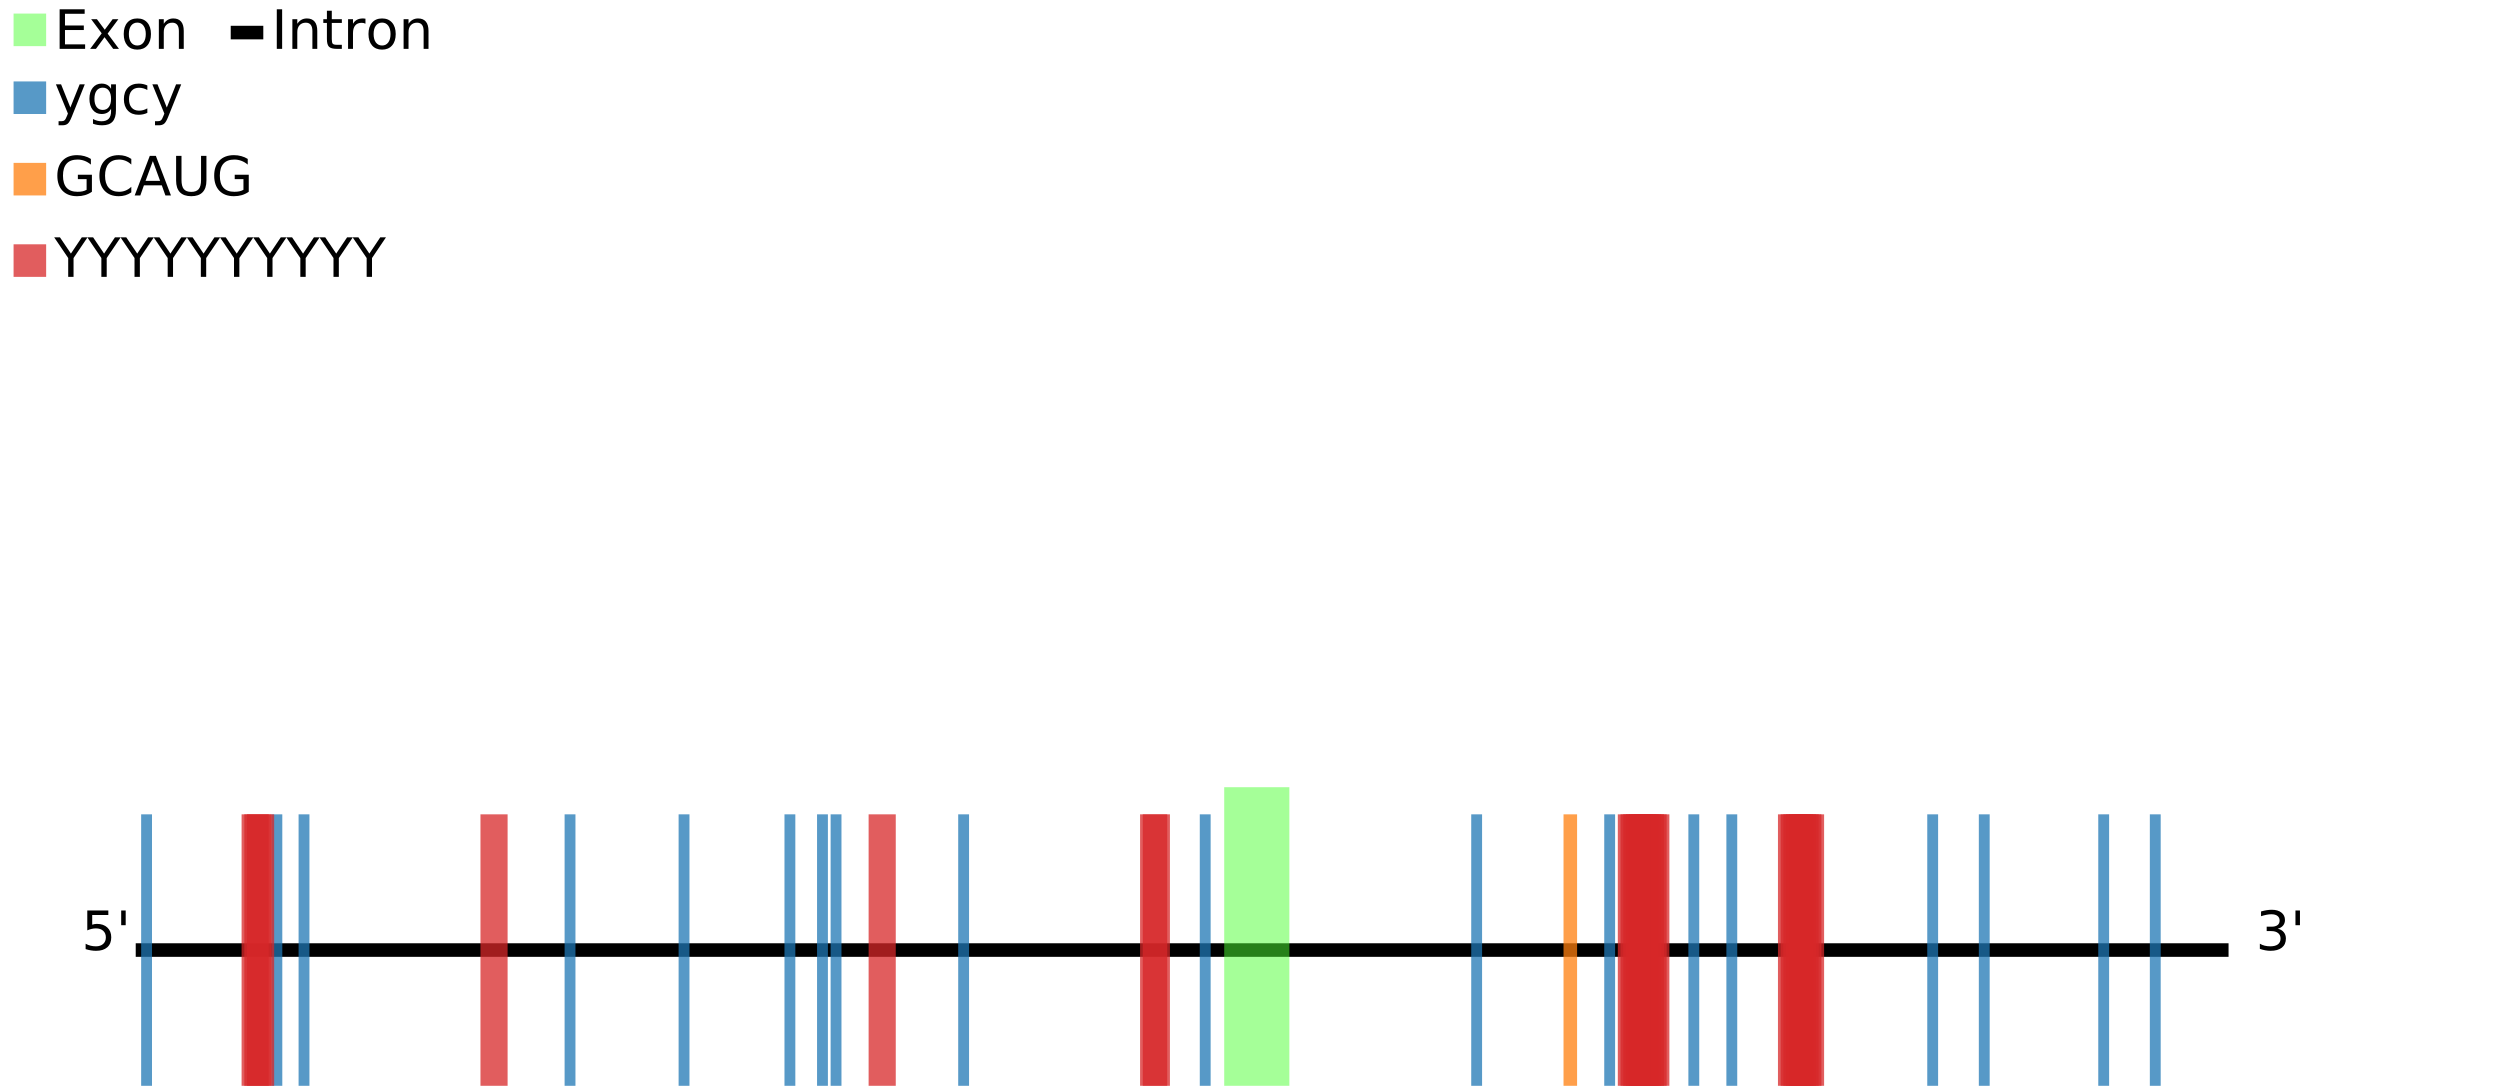 <?xml version="1.0" encoding="UTF-8"?>
<svg xmlns="http://www.w3.org/2000/svg" xmlns:xlink="http://www.w3.org/1999/xlink" width="921pt" height="400pt" viewBox="0 0 921 400" version="1.1">
<defs>
<g>
<symbol overflow="visible" id="glyph0-0">
<path style="stroke:none;" d="M 1 3.531 L 1 -14.109 L 11 -14.109 L 11 3.531 Z M 2.125 2.422 L 9.891 2.422 L 9.891 -12.984 L 2.125 -12.984 Z M 2.125 2.422 "/>
</symbol>
<symbol overflow="visible" id="glyph0-1">
<path style="stroke:none;" d="M 1.969 -14.578 L 11.188 -14.578 L 11.188 -12.922 L 3.938 -12.922 L 3.938 -8.609 L 10.875 -8.609 L 10.875 -6.938 L 3.938 -6.938 L 3.938 -1.656 L 11.359 -1.656 L 11.359 0 L 1.969 0 Z M 1.969 -14.578 "/>
</symbol>
<symbol overflow="visible" id="glyph0-2">
<path style="stroke:none;" d="M 10.984 -10.938 L 7.016 -5.609 L 11.188 0 L 9.062 0 L 5.875 -4.297 L 2.703 0 L 0.578 0 L 4.828 -5.719 L 0.938 -10.938 L 3.062 -10.938 L 5.953 -7.047 L 8.859 -10.938 Z M 10.984 -10.938 "/>
</symbol>
<symbol overflow="visible" id="glyph0-3">
<path style="stroke:none;" d="M 6.125 -9.672 C 5.156 -9.672 4.391 -9.297 3.828 -8.547 C 3.273 -7.797 3 -6.766 3 -5.453 C 3 -4.148 3.273 -3.117 3.828 -2.359 C 4.391 -1.609 5.156 -1.234 6.125 -1.234 C 7.082 -1.234 7.836 -1.609 8.391 -2.359 C 8.953 -3.117 9.234 -4.148 9.234 -5.453 C 9.234 -6.754 8.953 -7.781 8.391 -8.531 C 7.836 -9.289 7.082 -9.672 6.125 -9.672 Z M 6.125 -11.203 C 7.688 -11.203 8.91 -10.691 9.797 -9.672 C 10.691 -8.66 11.141 -7.254 11.141 -5.453 C 11.141 -3.672 10.691 -2.27 9.797 -1.25 C 8.91 -0.227 7.688 0.281 6.125 0.281 C 4.551 0.281 3.32 -0.227 2.438 -1.25 C 1.551 -2.27 1.109 -3.672 1.109 -5.453 C 1.109 -7.254 1.551 -8.66 2.438 -9.672 C 3.32 -10.691 4.551 -11.203 6.125 -11.203 Z M 6.125 -11.203 "/>
</symbol>
<symbol overflow="visible" id="glyph0-4">
<path style="stroke:none;" d="M 10.984 -6.609 L 10.984 0 L 9.188 0 L 9.188 -6.547 C 9.188 -7.578 8.984 -8.348 8.578 -8.859 C 8.172 -9.379 7.566 -9.641 6.766 -9.641 C 5.785 -9.641 5.016 -9.328 4.453 -8.703 C 3.898 -8.086 3.625 -7.25 3.625 -6.188 L 3.625 0 L 1.812 0 L 1.812 -10.938 L 3.625 -10.938 L 3.625 -9.234 C 4.051 -9.891 4.555 -10.379 5.141 -10.703 C 5.723 -11.035 6.395 -11.203 7.156 -11.203 C 8.414 -11.203 9.367 -10.812 10.016 -10.031 C 10.66 -9.258 10.984 -8.117 10.984 -6.609 Z M 10.984 -6.609 "/>
</symbol>
<symbol overflow="visible" id="glyph0-5">
<path style="stroke:none;" d="M 1.969 -14.578 L 3.938 -14.578 L 3.938 0 L 1.969 0 Z M 1.969 -14.578 "/>
</symbol>
<symbol overflow="visible" id="glyph0-6">
<path style="stroke:none;" d="M 3.656 -14.047 L 3.656 -10.938 L 7.359 -10.938 L 7.359 -9.547 L 3.656 -9.547 L 3.656 -3.609 C 3.656 -2.711 3.773 -2.133 4.016 -1.875 C 4.266 -1.625 4.766 -1.5 5.516 -1.5 L 7.359 -1.5 L 7.359 0 L 5.516 0 C 4.129 0 3.172 -0.254 2.641 -0.766 C 2.117 -1.285 1.859 -2.234 1.859 -3.609 L 1.859 -9.547 L 0.531 -9.547 L 0.531 -10.938 L 1.859 -10.938 L 1.859 -14.047 Z M 3.656 -14.047 "/>
</symbol>
<symbol overflow="visible" id="glyph0-7">
<path style="stroke:none;" d="M 8.219 -9.266 C 8.02 -9.379 7.801 -9.461 7.562 -9.516 C 7.32 -9.566 7.062 -9.594 6.781 -9.594 C 5.758 -9.594 4.977 -9.266 4.438 -8.609 C 3.895 -7.953 3.625 -7.004 3.625 -5.766 L 3.625 0 L 1.812 0 L 1.812 -10.938 L 3.625 -10.938 L 3.625 -9.234 C 4 -9.898 4.488 -10.395 5.094 -10.719 C 5.695 -11.039 6.438 -11.203 7.312 -11.203 C 7.426 -11.203 7.555 -11.191 7.703 -11.172 C 7.859 -11.16 8.031 -11.141 8.219 -11.109 Z M 8.219 -9.266 "/>
</symbol>
<symbol overflow="visible" id="glyph0-8">
<path style="stroke:none;" d="M 2.156 -14.578 L 9.906 -14.578 L 9.906 -12.922 L 3.969 -12.922 L 3.969 -9.344 C 4.25 -9.445 4.531 -9.52 4.812 -9.562 C 5.102 -9.613 5.395 -9.641 5.688 -9.641 C 7.312 -9.641 8.598 -9.191 9.547 -8.297 C 10.504 -7.41 10.984 -6.203 10.984 -4.672 C 10.984 -3.109 10.492 -1.891 9.516 -1.016 C 8.535 -0.148 7.156 0.281 5.375 0.281 C 4.77 0.281 4.148 0.227 3.516 0.125 C 2.879 0.02 2.223 -0.133 1.547 -0.344 L 1.547 -2.328 C 2.129 -2.004 2.734 -1.766 3.359 -1.609 C 3.984 -1.453 4.645 -1.375 5.344 -1.375 C 6.469 -1.375 7.359 -1.672 8.016 -2.266 C 8.672 -2.859 9 -3.66 9 -4.672 C 9 -5.691 8.672 -6.5 8.016 -7.094 C 7.359 -7.688 6.469 -7.984 5.344 -7.984 C 4.812 -7.984 4.285 -7.922 3.766 -7.797 C 3.242 -7.68 2.707 -7.5 2.156 -7.25 Z M 2.156 -14.578 "/>
</symbol>
<symbol overflow="visible" id="glyph0-9">
<path style="stroke:none;" d="M 3.578 -14.578 L 3.578 -9.156 L 1.922 -9.156 L 1.922 -14.578 Z M 3.578 -14.578 "/>
</symbol>
<symbol overflow="visible" id="glyph0-10">
<path style="stroke:none;" d="M 8.109 -7.859 C 9.055 -7.66 9.797 -7.238 10.328 -6.594 C 10.859 -5.957 11.125 -5.172 11.125 -4.234 C 11.125 -2.797 10.629 -1.68 9.641 -0.891 C 8.648 -0.109 7.242 0.281 5.422 0.281 C 4.805 0.281 4.176 0.219 3.531 0.094 C 2.883 -0.02 2.219 -0.195 1.531 -0.438 L 1.531 -2.344 C 2.07 -2.02 2.664 -1.773 3.312 -1.609 C 3.969 -1.453 4.648 -1.375 5.359 -1.375 C 6.598 -1.375 7.539 -1.617 8.188 -2.109 C 8.832 -2.598 9.156 -3.305 9.156 -4.234 C 9.156 -5.098 8.852 -5.77 8.25 -6.25 C 7.656 -6.738 6.82 -6.984 5.75 -6.984 L 4.047 -6.984 L 4.047 -8.609 L 5.828 -8.609 C 6.797 -8.609 7.535 -8.801 8.047 -9.188 C 8.555 -9.57 8.812 -10.129 8.812 -10.859 C 8.812 -11.609 8.547 -12.18 8.016 -12.578 C 7.492 -12.984 6.738 -13.188 5.75 -13.188 C 5.207 -13.188 4.625 -13.125 4 -13 C 3.383 -12.883 2.707 -12.707 1.969 -12.469 L 1.969 -14.219 C 2.719 -14.426 3.414 -14.582 4.062 -14.688 C 4.719 -14.789 5.336 -14.844 5.922 -14.844 C 7.422 -14.844 8.602 -14.5 9.469 -13.812 C 10.344 -13.133 10.781 -12.219 10.781 -11.062 C 10.781 -10.258 10.547 -9.578 10.078 -9.016 C 9.617 -8.461 8.961 -8.078 8.109 -7.859 Z M 8.109 -7.859 "/>
</symbol>
<symbol overflow="visible" id="glyph0-11">
<path style="stroke:none;" d="M 6.438 1.016 C 5.926 2.316 5.43 3.164 4.953 3.562 C 4.473 3.957 3.828 4.156 3.016 4.156 L 1.578 4.156 L 1.578 2.656 L 2.641 2.656 C 3.129 2.656 3.508 2.535 3.781 2.297 C 4.062 2.066 4.367 1.516 4.703 0.641 L 5.016 -0.172 L 0.594 -10.938 L 2.5 -10.938 L 5.922 -2.391 L 9.344 -10.938 L 11.234 -10.938 Z M 6.438 1.016 "/>
</symbol>
<symbol overflow="visible" id="glyph0-12">
<path style="stroke:none;" d="M 9.078 -5.594 C 9.078 -6.895 8.805 -7.906 8.266 -8.625 C 7.734 -9.344 6.984 -9.703 6.016 -9.703 C 5.055 -9.703 4.305 -9.344 3.766 -8.625 C 3.223 -7.906 2.953 -6.895 2.953 -5.594 C 2.953 -4.301 3.223 -3.297 3.766 -2.578 C 4.305 -1.859 5.055 -1.5 6.016 -1.5 C 6.984 -1.5 7.734 -1.859 8.266 -2.578 C 8.805 -3.297 9.078 -4.301 9.078 -5.594 Z M 10.875 -1.359 C 10.875 0.504 10.461 1.891 9.641 2.797 C 8.816 3.703 7.551 4.156 5.844 4.156 C 5.207 4.156 4.609 4.109 4.047 4.016 C 3.492 3.922 2.953 3.773 2.422 3.578 L 2.422 1.844 C 2.953 2.125 3.473 2.332 3.984 2.469 C 4.492 2.602 5.02 2.672 5.562 2.672 C 6.738 2.672 7.617 2.363 8.203 1.75 C 8.785 1.133 9.078 0.207 9.078 -1.031 L 9.078 -1.922 C 8.711 -1.273 8.238 -0.789 7.656 -0.469 C 7.07 -0.156 6.379 0 5.578 0 C 4.234 0 3.148 -0.508 2.328 -1.531 C 1.516 -2.551 1.109 -3.906 1.109 -5.594 C 1.109 -7.289 1.516 -8.648 2.328 -9.672 C 3.148 -10.691 4.234 -11.203 5.578 -11.203 C 6.379 -11.203 7.07 -11.039 7.656 -10.719 C 8.238 -10.406 8.711 -9.926 9.078 -9.281 L 9.078 -10.938 L 10.875 -10.938 Z M 10.875 -1.359 "/>
</symbol>
<symbol overflow="visible" id="glyph0-13">
<path style="stroke:none;" d="M 9.75 -10.516 L 9.75 -8.844 C 9.25 -9.125 8.742 -9.332 8.234 -9.469 C 7.723 -9.602 7.207 -9.672 6.688 -9.672 C 5.52 -9.672 4.613 -9.301 3.969 -8.562 C 3.32 -7.832 3 -6.797 3 -5.453 C 3 -4.117 3.32 -3.082 3.969 -2.344 C 4.613 -1.602 5.52 -1.234 6.688 -1.234 C 7.207 -1.234 7.723 -1.301 8.234 -1.438 C 8.742 -1.582 9.25 -1.797 9.75 -2.078 L 9.75 -0.422 C 9.25 -0.18 8.727 -0.004 8.188 0.109 C 7.656 0.223 7.086 0.281 6.484 0.281 C 4.836 0.281 3.531 -0.234 2.562 -1.266 C 1.594 -2.305 1.109 -3.703 1.109 -5.453 C 1.109 -7.242 1.598 -8.648 2.578 -9.672 C 3.555 -10.691 4.898 -11.203 6.609 -11.203 C 7.16 -11.203 7.695 -11.145 8.219 -11.031 C 8.75 -10.914 9.258 -10.742 9.75 -10.516 Z M 9.75 -10.516 "/>
</symbol>
<symbol overflow="visible" id="glyph0-14">
<path style="stroke:none;" d="M 11.906 -2.078 L 11.906 -6 L 8.688 -6 L 8.688 -7.625 L 13.859 -7.625 L 13.859 -1.359 C 13.098 -0.816 12.258 -0.406 11.344 -0.125 C 10.426 0.145 9.445 0.281 8.406 0.281 C 6.125 0.281 4.336 -0.383 3.047 -1.719 C 1.766 -3.051 1.125 -4.906 1.125 -7.281 C 1.125 -9.656 1.766 -11.508 3.047 -12.844 C 4.336 -14.176 6.125 -14.844 8.406 -14.844 C 9.352 -14.844 10.254 -14.723 11.109 -14.484 C 11.961 -14.254 12.754 -13.91 13.484 -13.453 L 13.484 -11.359 C 12.754 -11.973 11.977 -12.438 11.156 -12.75 C 10.332 -13.062 9.469 -13.219 8.562 -13.219 C 6.781 -13.219 5.441 -12.719 4.547 -11.719 C 3.648 -10.727 3.203 -9.25 3.203 -7.281 C 3.203 -5.312 3.648 -3.828 4.547 -2.828 C 5.441 -1.836 6.781 -1.344 8.562 -1.344 C 9.258 -1.344 9.879 -1.398 10.422 -1.516 C 10.973 -1.641 11.469 -1.828 11.906 -2.078 Z M 11.906 -2.078 "/>
</symbol>
<symbol overflow="visible" id="glyph0-15">
<path style="stroke:none;" d="M 12.875 -13.453 L 12.875 -11.375 C 12.219 -12 11.508 -12.461 10.75 -12.766 C 10 -13.066 9.203 -13.219 8.359 -13.219 C 6.691 -13.219 5.414 -12.707 4.531 -11.688 C 3.645 -10.676 3.203 -9.207 3.203 -7.281 C 3.203 -5.352 3.645 -3.879 4.531 -2.859 C 5.414 -1.848 6.691 -1.344 8.359 -1.344 C 9.203 -1.344 10 -1.492 10.75 -1.797 C 11.508 -2.098 12.219 -2.562 12.875 -3.188 L 12.875 -1.125 C 12.188 -0.656 11.457 -0.301 10.688 -0.062 C 9.914 0.164 9.102 0.281 8.25 0.281 C 6.039 0.281 4.301 -0.391 3.031 -1.734 C 1.758 -3.086 1.125 -4.938 1.125 -7.281 C 1.125 -9.625 1.758 -11.469 3.031 -12.812 C 4.301 -14.164 6.039 -14.844 8.25 -14.844 C 9.113 -14.844 9.93 -14.727 10.703 -14.5 C 11.473 -14.27 12.195 -13.922 12.875 -13.453 Z M 12.875 -13.453 "/>
</symbol>
<symbol overflow="visible" id="glyph0-16">
<path style="stroke:none;" d="M 6.844 -12.641 L 4.156 -5.375 L 9.516 -5.375 Z M 5.719 -14.578 L 7.953 -14.578 L 13.516 0 L 11.469 0 L 10.141 -3.734 L 3.562 -3.734 L 2.234 0 L 0.156 0 Z M 5.719 -14.578 "/>
</symbol>
<symbol overflow="visible" id="glyph0-17">
<path style="stroke:none;" d="M 1.734 -14.578 L 3.719 -14.578 L 3.719 -5.719 C 3.719 -4.156 4 -3.031 4.562 -2.344 C 5.133 -1.656 6.055 -1.312 7.328 -1.312 C 8.586 -1.312 9.5 -1.656 10.062 -2.344 C 10.633 -3.031 10.922 -4.156 10.922 -5.719 L 10.922 -14.578 L 12.906 -14.578 L 12.906 -5.484 C 12.906 -3.578 12.43 -2.141 11.484 -1.172 C 10.547 -0.203 9.16 0.281 7.328 0.281 C 5.484 0.281 4.086 -0.203 3.141 -1.172 C 2.203 -2.141 1.734 -3.578 1.734 -5.484 Z M 1.734 -14.578 "/>
</symbol>
<symbol overflow="visible" id="glyph0-18">
<path style="stroke:none;" d="M -0.047 -14.578 L 2.078 -14.578 L 6.125 -8.578 L 10.141 -14.578 L 12.25 -14.578 L 7.094 -6.938 L 7.094 0 L 5.125 0 L 5.125 -6.938 Z M -0.047 -14.578 "/>
</symbol>
</g>
</defs>
<g id="surface13">
<path style="fill:none;stroke-width:5;stroke-linecap:butt;stroke-linejoin:miter;stroke:rgb(0%,0%,0%);stroke-opacity:1;stroke-miterlimit:10;" d="M 50 350 L 821 350 "/>
<path style=" stroke:none;fill-rule:nonzero;fill:rgb(30%,100%,20%);fill-opacity:0.5;" d="M 5 5 L 17 5 L 17 17 L 5 17 Z M 5 5 "/>
<g style="fill:rgb(0%,0%,0%);fill-opacity:1;">
  <use xlink:href="#glyph0-1" x="20" y="18"/>
  <use xlink:href="#glyph0-2" x="32.637" y="18"/>
  <use xlink:href="#glyph0-3" x="44.473" y="18"/>
  <use xlink:href="#glyph0-4" x="56.709" y="18"/>
</g>
<path style="fill:none;stroke-width:5;stroke-linecap:butt;stroke-linejoin:miter;stroke:rgb(0%,0%,0%);stroke-opacity:1;stroke-miterlimit:10;" d="M 85 12 L 97 12 "/>
<g style="fill:rgb(0%,0%,0%);fill-opacity:1;">
  <use xlink:href="#glyph0-5" x="100" y="18"/>
  <use xlink:href="#glyph0-4" x="105.898" y="18"/>
  <use xlink:href="#glyph0-6" x="118.574" y="18"/>
  <use xlink:href="#glyph0-7" x="126.416" y="18"/>
  <use xlink:href="#glyph0-3" x="134.639" y="18"/>
  <use xlink:href="#glyph0-4" x="146.875" y="18"/>
</g>
<g style="fill:rgb(0%,0%,0%);fill-opacity:1;">
  <use xlink:href="#glyph0-8" x="30" y="350"/>
  <use xlink:href="#glyph0-9" x="42.725" y="350"/>
</g>
<g style="fill:rgb(0%,0%,0%);fill-opacity:1;">
  <use xlink:href="#glyph0-10" x="831" y="350"/>
  <use xlink:href="#glyph0-9" x="843.725" y="350"/>
</g>
<path style=" stroke:none;fill-rule:nonzero;fill:rgb(30%,100%,20%);fill-opacity:0.5;" d="M 451 290 L 475 290 L 475 400 L 451 400 Z M 451 290 "/>
<path style=" stroke:none;fill-rule:nonzero;fill:rgb(12.157%,46.667%,70.588%);fill-opacity:0.75;" d="M 5 30 L 17 30 L 17 42 L 5 42 Z M 5 30 "/>
<g style="fill:rgb(0%,0%,0%);fill-opacity:1;">
  <use xlink:href="#glyph0-11" x="20" y="42"/>
  <use xlink:href="#glyph0-12" x="31.836" y="42"/>
  <use xlink:href="#glyph0-13" x="44.531" y="42"/>
  <use xlink:href="#glyph0-11" x="55.527" y="42"/>
</g>
<path style=" stroke:none;fill-rule:nonzero;fill:rgb(12.157%,46.667%,70.588%);fill-opacity:0.75;" d="M 622 300 L 626 300 L 626 400 L 622 400 Z M 622 300 "/>
<path style=" stroke:none;fill-rule:nonzero;fill:rgb(12.157%,46.667%,70.588%);fill-opacity:0.75;" d="M 591 300 L 595 300 L 595 400 L 591 400 Z M 591 300 "/>
<path style=" stroke:none;fill-rule:nonzero;fill:rgb(12.157%,46.667%,70.588%);fill-opacity:0.75;" d="M 52 300 L 56 300 L 56 400 L 52 400 Z M 52 300 "/>
<path style=" stroke:none;fill-rule:nonzero;fill:rgb(12.157%,46.667%,70.588%);fill-opacity:0.75;" d="M 100 300 L 104 300 L 104 400 L 100 400 Z M 100 300 "/>
<path style=" stroke:none;fill-rule:nonzero;fill:rgb(12.157%,46.667%,70.588%);fill-opacity:0.75;" d="M 208 300 L 212 300 L 212 400 L 208 400 Z M 208 300 "/>
<path style=" stroke:none;fill-rule:nonzero;fill:rgb(12.157%,46.667%,70.588%);fill-opacity:0.75;" d="M 542 300 L 546 300 L 546 400 L 542 400 Z M 542 300 "/>
<path style=" stroke:none;fill-rule:nonzero;fill:rgb(12.157%,46.667%,70.588%);fill-opacity:0.75;" d="M 636 300 L 640 300 L 640 400 L 636 400 Z M 636 300 "/>
<path style=" stroke:none;fill-rule:nonzero;fill:rgb(12.157%,46.667%,70.588%);fill-opacity:0.75;" d="M 792 300 L 796 300 L 796 400 L 792 400 Z M 792 300 "/>
<path style=" stroke:none;fill-rule:nonzero;fill:rgb(12.157%,46.667%,70.588%);fill-opacity:0.75;" d="M 110 300 L 114 300 L 114 400 L 110 400 Z M 110 300 "/>
<path style=" stroke:none;fill-rule:nonzero;fill:rgb(12.157%,46.667%,70.588%);fill-opacity:0.75;" d="M 250 300 L 254 300 L 254 400 L 250 400 Z M 250 300 "/>
<path style=" stroke:none;fill-rule:nonzero;fill:rgb(12.157%,46.667%,70.588%);fill-opacity:0.75;" d="M 289 300 L 293 300 L 293 400 L 289 400 Z M 289 300 "/>
<path style=" stroke:none;fill-rule:nonzero;fill:rgb(12.157%,46.667%,70.588%);fill-opacity:0.75;" d="M 301 300 L 305 300 L 305 400 L 301 400 Z M 301 300 "/>
<path style=" stroke:none;fill-rule:nonzero;fill:rgb(12.157%,46.667%,70.588%);fill-opacity:0.75;" d="M 306 300 L 310 300 L 310 400 L 306 400 Z M 306 300 "/>
<path style=" stroke:none;fill-rule:nonzero;fill:rgb(12.157%,46.667%,70.588%);fill-opacity:0.75;" d="M 353 300 L 357 300 L 357 400 L 353 400 Z M 353 300 "/>
<path style=" stroke:none;fill-rule:nonzero;fill:rgb(12.157%,46.667%,70.588%);fill-opacity:0.75;" d="M 442 300 L 446 300 L 446 400 L 442 400 Z M 442 300 "/>
<path style=" stroke:none;fill-rule:nonzero;fill:rgb(12.157%,46.667%,70.588%);fill-opacity:0.75;" d="M 710 300 L 714 300 L 714 400 L 710 400 Z M 710 300 "/>
<path style=" stroke:none;fill-rule:nonzero;fill:rgb(12.157%,46.667%,70.588%);fill-opacity:0.75;" d="M 729 300 L 733 300 L 733 400 L 729 400 Z M 729 300 "/>
<path style=" stroke:none;fill-rule:nonzero;fill:rgb(12.157%,46.667%,70.588%);fill-opacity:0.75;" d="M 773 300 L 777 300 L 777 400 L 773 400 Z M 773 300 "/>
<path style=" stroke:none;fill-rule:nonzero;fill:rgb(100%,49.804%,5.49%);fill-opacity:0.75;" d="M 5 60 L 17 60 L 17 72 L 5 72 Z M 5 60 "/>
<g style="fill:rgb(0%,0%,0%);fill-opacity:1;">
  <use xlink:href="#glyph0-14" x="20" y="72"/>
  <use xlink:href="#glyph0-15" x="35.498" y="72"/>
  <use xlink:href="#glyph0-16" x="49.463" y="72"/>
  <use xlink:href="#glyph0-17" x="63.145" y="72"/>
  <use xlink:href="#glyph0-14" x="77.783" y="72"/>
</g>
<path style=" stroke:none;fill-rule:nonzero;fill:rgb(100%,49.804%,5.49%);fill-opacity:0.75;" d="M 576 300 L 581 300 L 581 400 L 576 400 Z M 576 300 "/>
<path style=" stroke:none;fill-rule:nonzero;fill:rgb(83.922%,15.294%,15.686%);fill-opacity:0.75;" d="M 5 90 L 17 90 L 17 102 L 5 102 Z M 5 90 "/>
<g style="fill:rgb(0%,0%,0%);fill-opacity:1;">
  <use xlink:href="#glyph0-18" x="20" y="102"/>
  <use xlink:href="#glyph0-18" x="32.217" y="102"/>
  <use xlink:href="#glyph0-18" x="44.434" y="102"/>
  <use xlink:href="#glyph0-18" x="56.65" y="102"/>
  <use xlink:href="#glyph0-18" x="68.867" y="102"/>
  <use xlink:href="#glyph0-18" x="81.084" y="102"/>
  <use xlink:href="#glyph0-18" x="93.301" y="102"/>
  <use xlink:href="#glyph0-18" x="105.518" y="102"/>
  <use xlink:href="#glyph0-18" x="117.734" y="102"/>
  <use xlink:href="#glyph0-18" x="129.951" y="102"/>
</g>
<path style=" stroke:none;fill-rule:nonzero;fill:rgb(83.922%,15.294%,15.686%);fill-opacity:0.75;" d="M 421 300 L 431 300 L 431 400 L 421 400 Z M 421 300 "/>
<path style=" stroke:none;fill-rule:nonzero;fill:rgb(83.922%,15.294%,15.686%);fill-opacity:0.75;" d="M 91 300 L 101 300 L 101 400 L 91 400 Z M 91 300 "/>
<path style=" stroke:none;fill-rule:nonzero;fill:rgb(83.922%,15.294%,15.686%);fill-opacity:0.75;" d="M 601 300 L 611 300 L 611 400 L 601 400 Z M 601 300 "/>
<path style=" stroke:none;fill-rule:nonzero;fill:rgb(83.922%,15.294%,15.686%);fill-opacity:0.75;" d="M 604 300 L 614 300 L 614 400 L 604 400 Z M 604 300 "/>
<path style=" stroke:none;fill-rule:nonzero;fill:rgb(83.922%,15.294%,15.686%);fill-opacity:0.75;" d="M 659 300 L 669 300 L 669 400 L 659 400 Z M 659 300 "/>
<path style=" stroke:none;fill-rule:nonzero;fill:rgb(83.922%,15.294%,15.686%);fill-opacity:0.75;" d="M 599 300 L 609 300 L 609 400 L 599 400 Z M 599 300 "/>
<path style=" stroke:none;fill-rule:nonzero;fill:rgb(83.922%,15.294%,15.686%);fill-opacity:0.75;" d="M 602 300 L 612 300 L 612 400 L 602 400 Z M 602 300 "/>
<path style=" stroke:none;fill-rule:nonzero;fill:rgb(83.922%,15.294%,15.686%);fill-opacity:0.75;" d="M 657 300 L 667 300 L 667 400 L 657 400 Z M 657 300 "/>
<path style=" stroke:none;fill-rule:nonzero;fill:rgb(83.922%,15.294%,15.686%);fill-opacity:0.75;" d="M 605 300 L 615 300 L 615 400 L 605 400 Z M 605 300 "/>
<path style=" stroke:none;fill-rule:nonzero;fill:rgb(83.922%,15.294%,15.686%);fill-opacity:0.75;" d="M 660 300 L 670 300 L 670 400 L 660 400 Z M 660 300 "/>
<path style=" stroke:none;fill-rule:nonzero;fill:rgb(83.922%,15.294%,15.686%);fill-opacity:0.75;" d="M 420 300 L 430 300 L 430 400 L 420 400 Z M 420 300 "/>
<path style=" stroke:none;fill-rule:nonzero;fill:rgb(83.922%,15.294%,15.686%);fill-opacity:0.75;" d="M 662 300 L 672 300 L 672 400 L 662 400 Z M 662 300 "/>
<path style=" stroke:none;fill-rule:nonzero;fill:rgb(83.922%,15.294%,15.686%);fill-opacity:0.75;" d="M 90 300 L 100 300 L 100 400 L 90 400 Z M 90 300 "/>
<path style=" stroke:none;fill-rule:nonzero;fill:rgb(83.922%,15.294%,15.686%);fill-opacity:0.75;" d="M 600 300 L 610 300 L 610 400 L 600 400 Z M 600 300 "/>
<path style=" stroke:none;fill-rule:nonzero;fill:rgb(83.922%,15.294%,15.686%);fill-opacity:0.75;" d="M 603 300 L 613 300 L 613 400 L 603 400 Z M 603 300 "/>
<path style=" stroke:none;fill-rule:nonzero;fill:rgb(83.922%,15.294%,15.686%);fill-opacity:0.75;" d="M 658 300 L 668 300 L 668 400 L 658 400 Z M 658 300 "/>
<path style=" stroke:none;fill-rule:nonzero;fill:rgb(83.922%,15.294%,15.686%);fill-opacity:0.75;" d="M 598 300 L 608 300 L 608 400 L 598 400 Z M 598 300 "/>
<path style=" stroke:none;fill-rule:nonzero;fill:rgb(83.922%,15.294%,15.686%);fill-opacity:0.75;" d="M 656 300 L 666 300 L 666 400 L 656 400 Z M 656 300 "/>
<path style=" stroke:none;fill-rule:nonzero;fill:rgb(83.922%,15.294%,15.686%);fill-opacity:0.75;" d="M 177 300 L 187 300 L 187 400 L 177 400 Z M 177 300 "/>
<path style=" stroke:none;fill-rule:nonzero;fill:rgb(83.922%,15.294%,15.686%);fill-opacity:0.75;" d="M 661 300 L 671 300 L 671 400 L 661 400 Z M 661 300 "/>
<path style=" stroke:none;fill-rule:nonzero;fill:rgb(83.922%,15.294%,15.686%);fill-opacity:0.75;" d="M 89 300 L 99 300 L 99 400 L 89 400 Z M 89 300 "/>
<path style=" stroke:none;fill-rule:nonzero;fill:rgb(83.922%,15.294%,15.686%);fill-opacity:0.75;" d="M 597 300 L 607 300 L 607 400 L 597 400 Z M 597 300 "/>
<path style=" stroke:none;fill-rule:nonzero;fill:rgb(83.922%,15.294%,15.686%);fill-opacity:0.75;" d="M 655 300 L 665 300 L 665 400 L 655 400 Z M 655 300 "/>
<path style=" stroke:none;fill-rule:nonzero;fill:rgb(83.922%,15.294%,15.686%);fill-opacity:0.75;" d="M 320 300 L 330 300 L 330 400 L 320 400 Z M 320 300 "/>
<path style=" stroke:none;fill-rule:nonzero;fill:rgb(83.922%,15.294%,15.686%);fill-opacity:0.75;" d="M 596 300 L 606 300 L 606 400 L 596 400 Z M 596 300 "/>
</g>
</svg>
